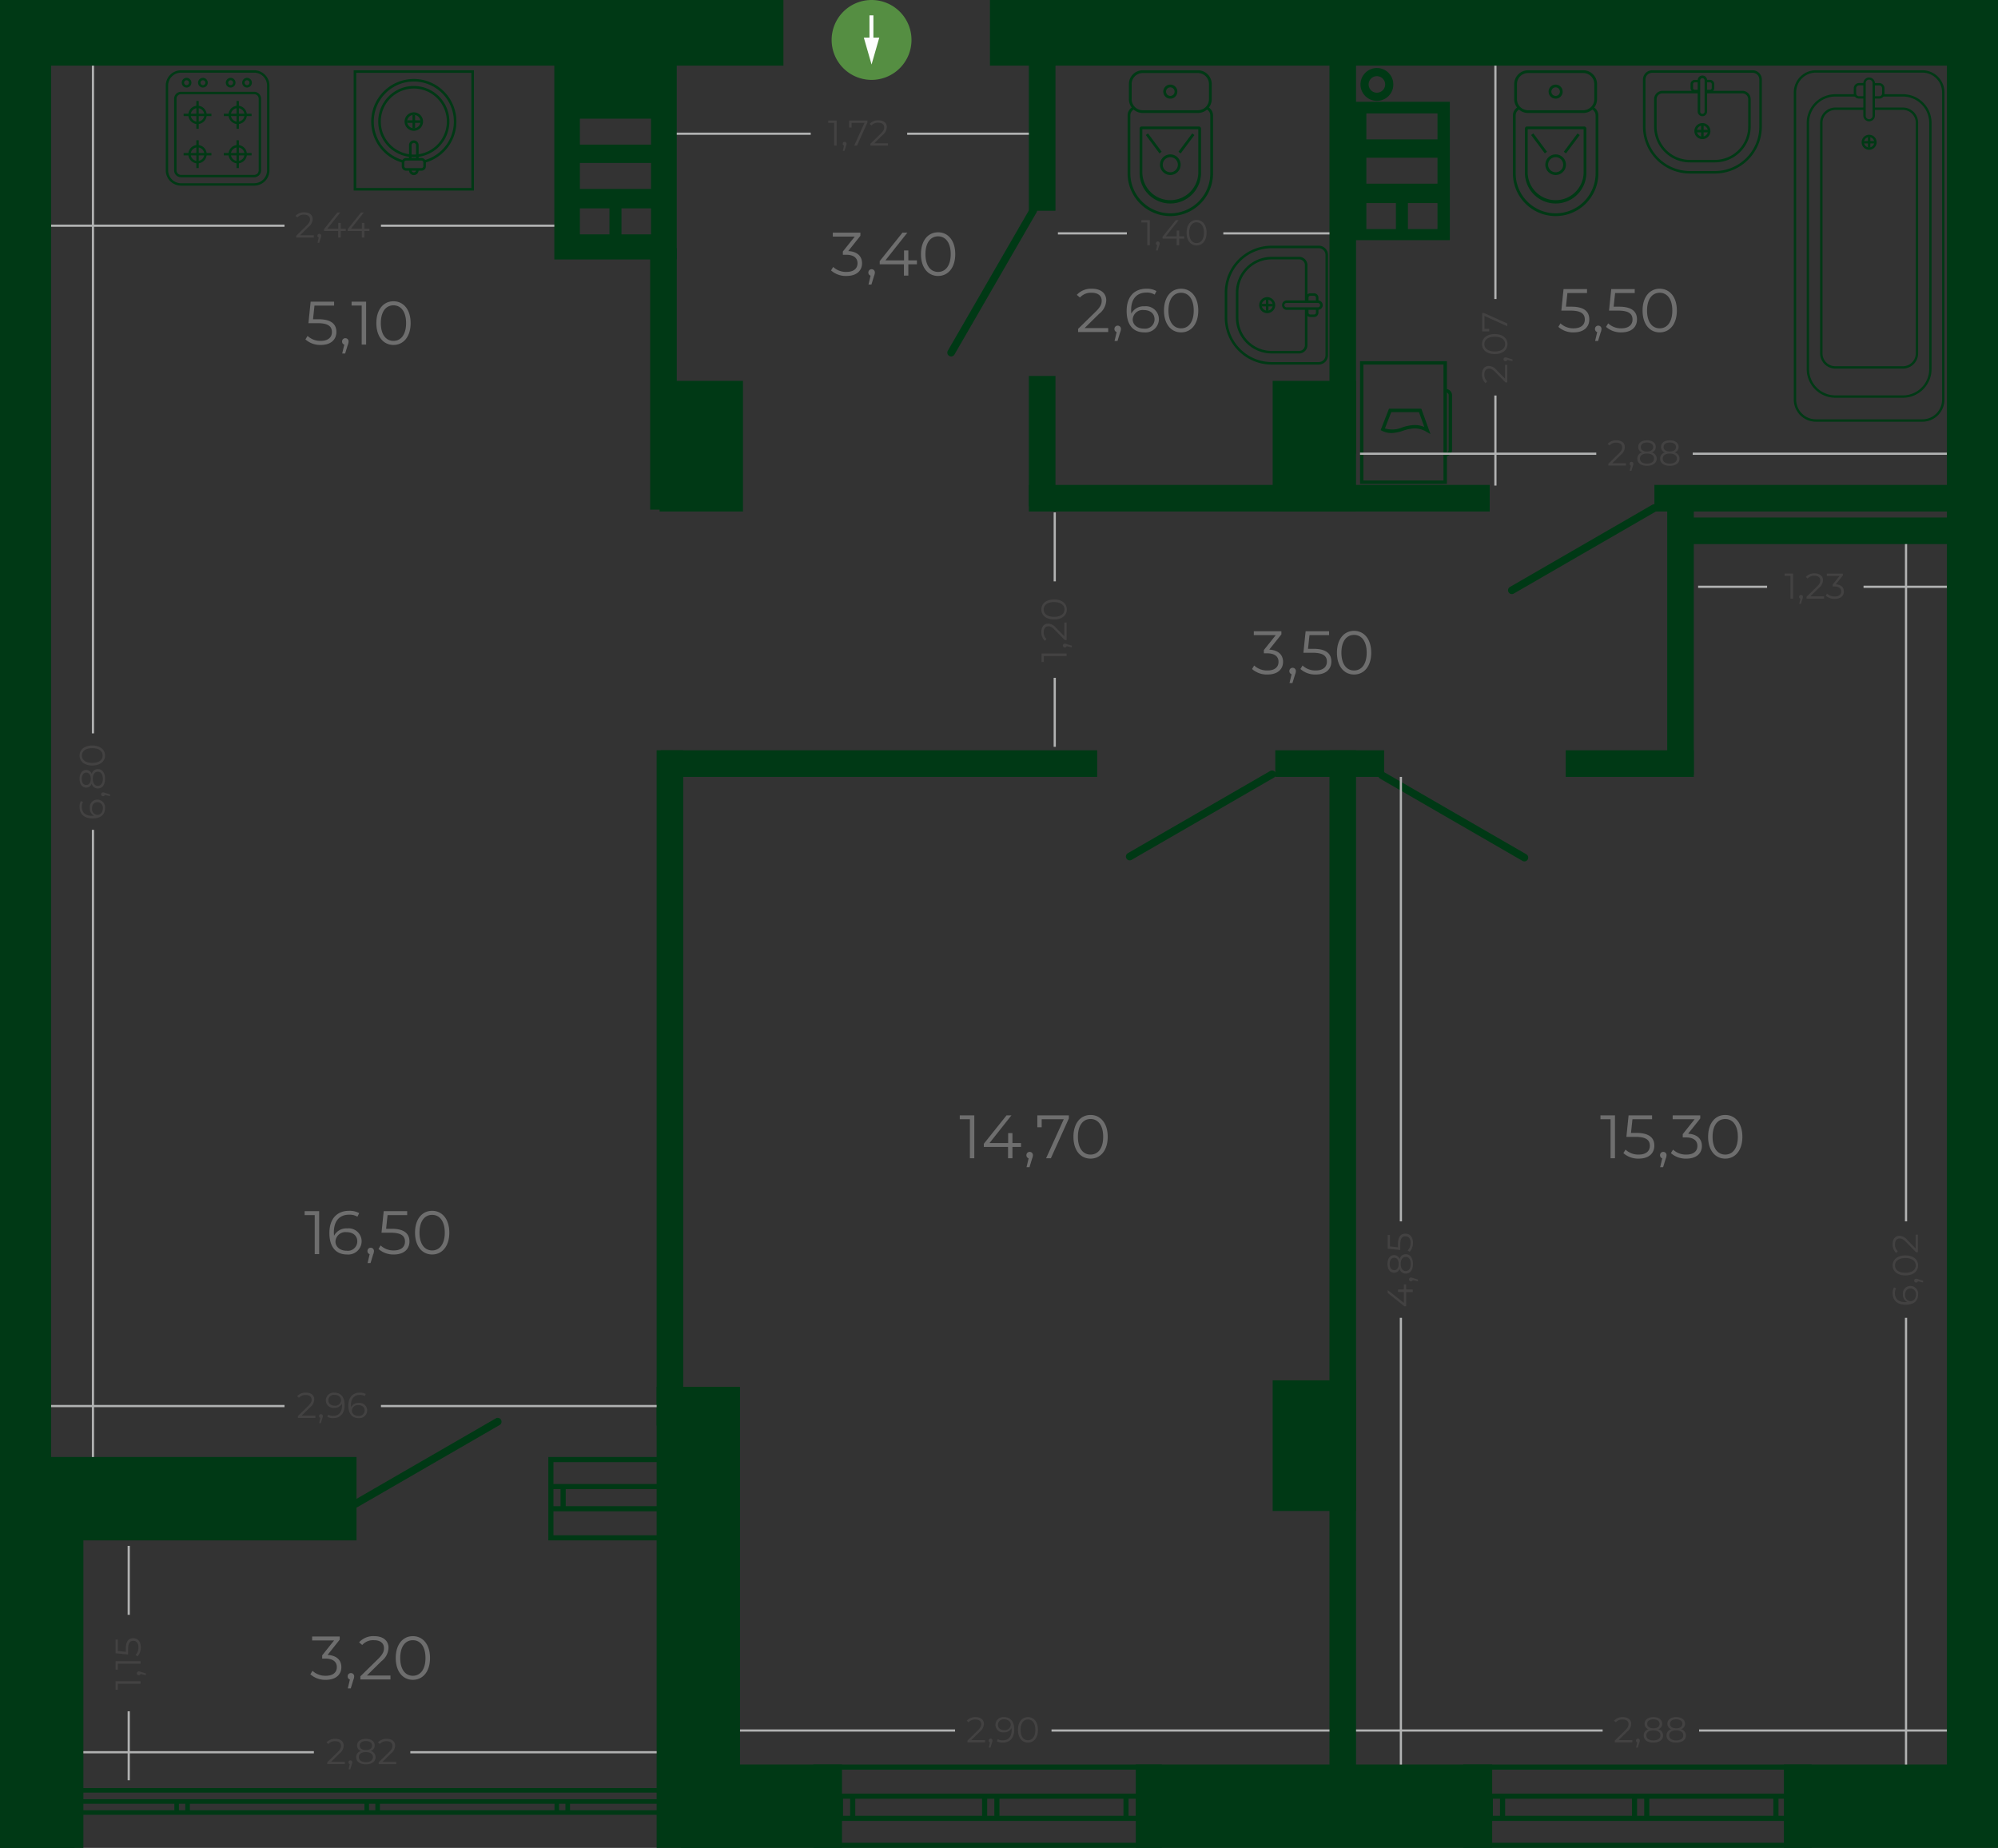 <svg id="Слой_1" data-name="Слой 1" xmlns="http://www.w3.org/2000/svg" viewBox="0 0 195.535 180.822"><rect x="0" y="0" width="195.535" height="180.822" fill="#333333" stroke="none"/><title>1.02.02</title><path d="M178.4,136.343v-2.543h-6.96v2.543Zm0,4.336v-2.543h-6.96v2.543Zm-4.068,4.442v-2.543H171.44v2.543Zm4.068,0v-2.543h-2.892v2.543Zm-9.463-18.524H180.919v20.981H168.936Z" transform="translate(-114.688 -122.189)" style="fill:#003915;fill-rule:evenodd"/><path d="M255.367,135.828V133.285h-6.96v2.543Zm0,4.336v-2.543h-6.96v2.543Zm-4.068,4.442V142.063H248.407v2.543Zm4.068,0V142.063h-2.892v2.543Zm-8.567-12.457H256.576V145.691H246.799Z" transform="translate(-114.688 -122.189)" style="fill:#003915;fill-rule:evenodd"/><path d="M208.092,156.889a.374.374,0,0,1-.647-.375l8.04-13.92a.374.374,0,1,1,.647.375Z" transform="translate(-114.688 -122.189)" style="fill:#003915"/><path d="M149.288,269.022a.374.374,0,0,0,.375.648l13.92-8.04a.374.374,0,0,0-.375-.648Z" transform="translate(-114.688 -122.189)" style="fill:#003915"/><path d="M225.069,205.674a.374.374,0,1,0,.375.647l13.92-8.04a.374.374,0,1,0-.375-.647Z" transform="translate(-114.688 -122.189)" style="fill:#003915"/><path d="M264.055,205.778a.374.374,0,1,1-.375.647L249.76,198.385a.374.374,0,1,1,.375-.647Z" transform="translate(-114.688 -122.189)" style="fill:#003915"/><path d="M276.747,172.235a.374.374,0,1,0-.375-.647l-13.92,8.04a.374.374,0,0,0,.375.647Z" transform="translate(-114.688 -122.189)" style="fill:#003915"/><rect x="100.69" y="2.292" width="2.602" height="18.33" style="fill:#003915"/><rect x="63.629" y="24.276" width="2.602" height="25.591" style="fill:#003915"/><rect x="130.109" y="2.292" width="2.602" height="42.102" style="fill:#003915"/><rect x="163.162" y="48.942" width="2.602" height="26.858" style="fill:#003915"/><rect x="64.262" y="73.419" width="2.602" height="66.076" style="fill:#003915"/><rect x="130.109" y="73.419" width="2.602" height="104.403" style="fill:#003915"/><rect x="100.69" y="36.789" width="2.602" height="12.753" style="fill:#003915"/><rect x="100.69" y="47.45" width="45.101" height="2.602" style="fill:#003915"/><rect x="124.806" y="73.419" width="10.651" height="2.602" style="fill:#003915"/><rect x="64.671" y="73.419" width="42.704" height="2.602" style="fill:#003915"/><rect x="153.231" y="73.419" width="12.534" height="2.602" style="fill:#003915"/><rect x="161.909" y="47.45" width="31.813" height="2.602" style="fill:#003915"/><rect x="164.769" y="50.638" width="28.952" height="2.602" style="fill:#003915"/><rect y="2.982" width="5.002" height="157.721" style="fill:#003915"/><rect x="190.532" y="2.982" width="5.002" height="173.52" style="fill:#003915"/><rect width="76.671" height="6.425" style="fill:#003915"/><rect x="96.879" width="98.656" height="6.425" style="fill:#003915"/><rect y="142.57" width="34.891" height="8.16" style="fill:#003915"/><rect y="172.662" width="7.311" height="8.16" style="fill:#003915"/><rect x="66.645" y="172.662" width="15.756" height="8.16" style="fill:#003915"/><rect x="111.153" y="172.662" width="34.878" height="8.16" style="fill:#003915"/><rect x="174.582" y="172.662" width="20.953" height="8.16" style="fill:#003915"/><rect x="64.551" y="37.268" width="8.16" height="12.784" style="fill:#003915"/><rect x="124.551" y="37.268" width="8.16" height="12.784" style="fill:#003915"/><rect x="124.551" y="135.07" width="8.16" height="12.784" style="fill:#003915"/><rect y="142.902" width="8.16" height="37.92" style="fill:#003915"/><rect x="64.262" y="135.702" width="8.16" height="45.12" style="fill:#003915"/><rect x="96.111" y="175.663" width="0.502" height="2.299" style="fill:#003915"/><rect x="97.31" y="175.663" width="0.501" height="2.299" style="fill:#003915"/><rect x="109.947" y="175.663" width="0.501" height="2.299" style="fill:#003915"/><rect x="111.145" y="175.663" width="0.501" height="2.299" style="fill:#003915"/><rect x="81.999" y="175.663" width="0.502" height="2.299" style="fill:#003915"/><rect x="83.198" y="175.663" width="0.501" height="2.299" style="fill:#003915"/><rect x="79.61" y="172.661" width="34.094" height="0.502" style="fill:#003915"/><rect x="79.61" y="175.508" width="34.094" height="0.501" style="fill:#003915"/><rect x="79.61" y="177.68" width="34.094" height="0.501" style="fill:#003915"/><rect x="79.61" y="180.321" width="34.094" height="0.501" style="fill:#003915"/><rect x="159.712" y="175.663" width="0.502" height="2.299" style="fill:#003915"/><rect x="160.911" y="175.663" width="0.501" height="2.299" style="fill:#003915"/><rect x="173.548" y="175.663" width="0.502" height="2.299" style="fill:#003915"/><rect x="174.747" y="175.663" width="0.501" height="2.299" style="fill:#003915"/><rect x="145.6" y="175.663" width="0.502" height="2.299" style="fill:#003915"/><rect x="146.799" y="175.663" width="0.501" height="2.299" style="fill:#003915"/><rect x="143.211" y="172.661" width="34.094" height="0.502" style="fill:#003915"/><rect x="143.211" y="175.508" width="34.094" height="0.501" style="fill:#003915"/><rect x="143.211" y="177.68" width="34.094" height="0.501" style="fill:#003915"/><rect x="143.211" y="180.321" width="34.094" height="0.501" style="fill:#003915"/><path d="M169.549,269.572v-1.67h-.697v1.67Zm12.99.501H168.852v2.346h13.687v.501h-14.188v-8.161h14.188v.501H168.852v2.14h13.687v.501H170.051v1.67h12.488Z" transform="translate(-114.688 -122.189)" style="fill:#003915;fill-rule:evenodd"/><rect x="17.064" y="176.194" width="0.447" height="1.297" style="fill:#003915"/><rect x="18.132" y="176.194" width="0.447" height="1.297" style="fill:#003915"/><rect x="35.666" y="176.194" width="0.447" height="1.297" style="fill:#003915"/><rect x="36.734" y="176.194" width="0.447" height="1.297" style="fill:#003915"/><rect x="54.268" y="176.194" width="0.447" height="1.297" style="fill:#003915"/><rect x="55.336" y="176.194" width="0.447" height="1.297" style="fill:#003915"/><rect x="72.871" y="176.194" width="0.447" height="1.297" style="fill:#003915"/><rect x="73.939" y="176.194" width="0.447" height="1.297" style="fill:#003915"/><rect y="174.964" width="76.034" height="0.447" style="fill:#003915"/><rect y="176.055" width="76.034" height="0.447" style="fill:#003915"/><rect y="177.136" width="76.034" height="0.447" style="fill:#003915"/><path d="M286.205,129.065h-9.822a.905.905,0,0,0-.905.904v4.61a4.596,4.596,0,0,0,4.59,4.591h2.452a4.596,4.596,0,0,0,4.59-4.591v-4.61a.905.905,0,0,0-.904-.904m-6.138,9.861a4.351,4.351,0,0,1-4.345-4.346v-4.61a.662.662,0,0,1,.661-.66h9.822a.661.661,0,0,1,.66.66v4.61a4.351,4.351,0,0,1-4.346,4.346Z" transform="translate(-114.688 -122.189)" style="fill:#003915"/><path d="M280.067,137.835a3.259,3.259,0,0,1-3.254-3.256V131.891a.568.568,0,0,1,.567-.568h3.575v-.245H277.38a.814.814,0,0,0-.812.813v2.688a3.504,3.504,0,0,0,3.5,3.501h2.452a3.505,3.505,0,0,0,3.501-3.501V131.891a.814.814,0,0,0-.814-.813h-3.575v.245h3.575a.568.568,0,0,1,.568.568v2.688a3.259,3.259,0,0,1-3.256,3.256Z" transform="translate(-114.688 -122.189)" style="fill:#003915"/><path d="M281.294,134.232a.784.784,0,1,0,.784.784.785.785,0,0,0-.784-.784m0,1.322a.539.539,0,1,1,.539-.539A.54.54,0,0,1,281.294,135.554Z" transform="translate(-114.688 -122.189)" style="fill:#003915"/><rect x="166.483" y="12.267" width="0.245" height="1.117" style="fill:#003915"/><rect x="166.047" y="12.703" width="1.116" height="0.246" style="fill:#003915"/><path d="M281.631,130.247h.404a.174.174,0,0,1,.173.174v.379a.174.174,0,0,1-.173.174h-.404v.245h.404a.419.419,0,0,0,.418-.419v-.379a.419.419,0,0,0-.418-.419h-.406l.002.037Zm-1.077.727a.174.174,0,0,1-.174-.174v-.379a.174.174,0,0,1,.174-.174h.401V130.04l.002-.037h-.403a.419.419,0,0,0-.419.419v.379a.419.419,0,0,0,.419.419h.401v-.245Z" transform="translate(-114.688 -122.189)" style="fill:#003915"/><path d="M281.294,129.58a.461.461,0,0,0-.461.46v3.08a.461.461,0,0,0,.921,0V130.04a.461.461,0,0,0-.46-.46m0,3.757a.217.217,0,0,1-.216-.216V130.04a.216.216,0,0,1,.431,0v3.08A.216.216,0,0,1,281.294,133.336Z" transform="translate(-114.688 -122.189)" style="fill:#003915"/><path d="M244.653,156.958V147.136a.905.905,0,0,0-.904-.905H239.139a4.596,4.596,0,0,0-4.591,4.59v2.452a4.596,4.596,0,0,0,4.591,4.59h4.61a.905.905,0,0,0,.904-.905m-9.861-6.138a4.351,4.351,0,0,1,4.346-4.345h4.61a.661.661,0,0,1,.66.661v9.822a.661.661,0,0,1-.66.66H239.139a4.351,4.351,0,0,1-4.346-4.346Z" transform="translate(-114.688 -122.189)" style="fill:#003915"/><path d="M235.883,150.821a3.259,3.259,0,0,1,3.256-3.254h2.688a.568.568,0,0,1,.568.567v3.575h.245v-3.575a.814.814,0,0,0-.813-.812h-2.688a3.504,3.504,0,0,0-3.501,3.5v2.452a3.505,3.505,0,0,0,3.501,3.501h2.688a.814.814,0,0,0,.813-.814v-3.575h-.245V155.96a.568.568,0,0,1-.568.568h-2.688a3.259,3.259,0,0,1-3.256-3.256Z" transform="translate(-114.688 -122.189)" style="fill:#003915"/><path d="M239.487,152.047a.783.783,0,1,0-.783.784.785.785,0,0,0,.783-.784m-1.322,0a.539.539,0,1,1,.539.539A.54.54,0,0,1,238.164,152.047Z" transform="translate(-114.688 -122.189)" style="fill:#003915"/><rect x="123.457" y="29.736" width="1.117" height="0.245" style="fill:#003915"/><rect x="123.892" y="29.3" width="0.245" height="1.116" style="fill:#003915"/><path d="M243.471,152.385v.404a.174.174,0,0,1-.174.173h-.379a.174.174,0,0,1-.174-.173v-.404h-.245v.404a.419.419,0,0,0,.419.418h.379a.419.419,0,0,0,.419-.418v-.406l-.038.002Zm-.727-1.077a.174.174,0,0,1,.174-.174h.379a.174.174,0,0,1,.174.174v.401h.207l.038.002v-.403a.419.419,0,0,0-.419-.419h-.379a.419.419,0,0,0-.419.419v.401h.245Z" transform="translate(-114.688 -122.189)" style="fill:#003915"/><path d="M244.138,152.047a.461.461,0,0,0-.46-.461h-3.08a.461.461,0,0,0,0,.921h3.08a.461.461,0,0,0,.46-.46m-3.757,0a.217.217,0,0,1,.216-.216h3.08a.216.216,0,0,1,0,.431h-3.08A.216.216,0,0,1,240.382,152.047Z" transform="translate(-114.688 -122.189)" style="fill:#003915"/><path d="M229.221,143.064a3.917,3.917,0,0,1-3.912-3.913v-5.665a.677.677,0,0,1,.456-.639,1.241,1.241,0,0,1-.203-.205.946.946,0,0,0-.522.844v5.665a4.181,4.181,0,1,0,8.362,0v-5.665a.945.945,0,0,0-.521-.844,1.247,1.247,0,0,1-.203.205.676.676,0,0,1,.456.639v5.665a3.917,3.917,0,0,1-3.912,3.913" transform="translate(-114.688 -122.189)" style="fill:#003915"/><path d="M232.025,134.567h-5.609a.204.204,0,0,0-.201.202v4.271a3.007,3.007,0,1,0,6.013,0v-4.271a.205.205,0,0,0-.203-.202m-5.541.268h5.476v4.204a2.738,2.738,0,0,1-5.476,0Z" transform="translate(-114.688 -122.189)" style="fill:#003915"/><path d="M229.221,137.297a1.008,1.008,0,1,0,1.009,1.008,1.01,1.01,0,0,0-1.009-1.008m0,1.748a.739.739,0,1,1,.74-.74A.74.74,0,0,1,229.221,139.045Z" transform="translate(-114.688 -122.189)" style="fill:#003915"/><rect x="227.465" y="135.1" width="0.269" height="2.242" transform="translate(-150.976 40.893) rotate(-36.713)" style="fill:#003915"/><rect x="229.677" y="136.087" width="2.243" height="0.269" transform="translate(-131.238 117.198) rotate(-53.19)" style="fill:#003915"/><path d="M231.922,129.065h-5.401a1.355,1.355,0,0,0-1.352,1.354v1.474a1.353,1.353,0,0,0,1.352,1.352h5.401a1.353,1.353,0,0,0,1.352-1.352v-1.474a1.355,1.355,0,0,0-1.352-1.354m-5.401,3.912a1.085,1.085,0,0,1-1.084-1.084v-1.474a1.086,1.086,0,0,1,1.084-1.085h5.401a1.086,1.086,0,0,1,1.084,1.085v1.474a1.086,1.086,0,0,1-1.084,1.084Z" transform="translate(-114.688 -122.189)" style="fill:#003915"/><path d="M229.221,130.467a.688.688,0,1,0,.688.687.688.688,0,0,0-.688-.687m0,1.107a.419.419,0,1,1,.42-.42A.42.42,0,0,1,229.221,131.574Z" transform="translate(-114.688 -122.189)" style="fill:#003915"/><path d="M266.931,143.064a3.917,3.917,0,0,1-3.912-3.913v-5.665a.677.677,0,0,1,.456-.639,1.245,1.245,0,0,1-.204-.205.946.946,0,0,0-.521.844v5.665a4.181,4.181,0,1,0,8.362,0v-5.665a.945.945,0,0,0-.521-.844,1.243,1.243,0,0,1-.203.205.676.676,0,0,1,.456.639v5.665a3.917,3.917,0,0,1-3.912,3.913" transform="translate(-114.688 -122.189)" style="fill:#003915"/><path d="M269.735,134.567h-5.609a.204.204,0,0,0-.201.202v4.271a3.007,3.007,0,1,0,6.013,0v-4.271a.205.205,0,0,0-.203-.202m-5.541.268h5.476v4.204a2.738,2.738,0,0,1-5.476,0Z" transform="translate(-114.688 -122.189)" style="fill:#003915"/><path d="M266.931,137.297a1.008,1.008,0,1,0,1.009,1.008,1.01,1.01,0,0,0-1.009-1.008m0,1.748a.739.739,0,1,1,.74-.74A.74.74,0,0,1,266.931,139.045Z" transform="translate(-114.688 -122.189)" style="fill:#003915"/><rect x="265.176" y="135.1" width="0.269" height="2.242" transform="translate(-143.484 63.506) rotate(-36.727)" style="fill:#003915"/><rect x="267.388" y="136.087" width="2.243" height="0.269" transform="translate(-116.127 147.381) rotate(-53.188)" style="fill:#003915"/><path d="M269.632,129.065h-5.401a1.355,1.355,0,0,0-1.352,1.354v1.474a1.353,1.353,0,0,0,1.352,1.352h5.401a1.353,1.353,0,0,0,1.352-1.352v-1.474a1.355,1.355,0,0,0-1.352-1.354m-5.401,3.912a1.086,1.086,0,0,1-1.084-1.084v-1.474a1.086,1.086,0,0,1,1.084-1.085h5.401a1.086,1.086,0,0,1,1.084,1.085v1.474a1.086,1.086,0,0,1-1.084,1.084Z" transform="translate(-114.688 -122.189)" style="fill:#003915"/><path d="M266.931,130.467a.688.688,0,1,0,.688.687.688.688,0,0,0-.688-.687m0,1.107a.419.419,0,1,1,.419-.42A.419.419,0,0,1,266.931,131.574Z" transform="translate(-114.688 -122.189)" style="fill:#003915"/><path d="M255.957,157.862H248.118V169.209h7.839Zm-8.171-.331h8.502v12.01h-8.502Z" transform="translate(-114.688 -122.189)" style="fill:#003915"/><path d="M256.182,160.256a.604.604,0,0,1,.612.594v5.372a.604.604,0,0,1-.612.594v-.331a.27.27,0,0,0,.281-.263v-5.372a.269.269,0,0,0-.281-.263Z" transform="translate(-114.688 -122.189)" style="fill:#003915"/><path d="M253.555,162.514h-2.708l-.622,1.597a2.474,2.474,0,0,0,1.675-.092,4.151,4.151,0,0,1,1.241-.241,2.448,2.448,0,0,1,.937.188Zm-2.934-.331h3.167l.892,2.48-.391-.225a2.266,2.266,0,0,0-1.148-.329,3.892,3.892,0,0,0-1.144.227,3.898,3.898,0,0,1-1.144.228,2.017,2.017,0,0,1-.913-.218l-.136-.067Z" transform="translate(-114.688 -122.189)" style="fill:#003915"/><path d="M290.239,131.216V161.301a2.161,2.161,0,0,0,2.166,2.152h10.411a2.161,2.161,0,0,0,2.166-2.152V131.216a2.161,2.161,0,0,0-2.166-2.151H292.405a2.161,2.161,0,0,0-2.166,2.151M304.752,161.301a1.931,1.931,0,0,1-1.936,1.922H292.405a1.931,1.931,0,0,1-1.935-1.922V131.216a1.931,1.931,0,0,1,1.935-1.922h10.411a1.932,1.932,0,0,1,1.936,1.922Z" transform="translate(-114.688 -122.189)" style="fill:#003915"/><path d="M303.491,158.315a2.577,2.577,0,0,1-2.582,2.565H294.314a2.577,2.577,0,0,1-2.582-2.565V134.202a2.577,2.577,0,0,1,2.582-2.566h2.062a.397.397,0,0,1-.142-.228H294.314a2.806,2.806,0,0,0-2.812,2.794v24.113a2.807,2.807,0,0,0,2.812,2.794h6.595a2.807,2.807,0,0,0,2.812-2.794V134.202a2.806,2.806,0,0,0-2.812-2.794h-1.92a.396.396,0,0,1-.141.228h2.062a2.577,2.577,0,0,1,2.582,2.566Z" transform="translate(-114.688 -122.189)" style="fill:#003915"/><path d="M302.177,156.768a1.267,1.267,0,0,1-1.269,1.261H294.314a1.266,1.266,0,0,1-1.268-1.261V134.202a1.266,1.266,0,0,1,1.268-1.261h2.845v-.229H294.314a1.496,1.496,0,0,0-1.499,1.49v22.566a1.496,1.496,0,0,0,1.499,1.489h6.595a1.495,1.495,0,0,0,1.499-1.489V134.202a1.496,1.496,0,0,0-1.499-1.49h-2.845v.229h2.845a1.266,1.266,0,0,1,1.269,1.261Z" transform="translate(-114.688 -122.189)" style="fill:#003915"/><path d="M296.878,136.107a.733.733,0,1,0,.734-.73.732.732,0,0,0-.734.73m1.236,0a.503.503,0,1,1-.503-.5A.502.502,0,0,1,298.115,136.107Z" transform="translate(-114.688 -122.189)" style="fill:#003915"/><rect x="182.4" y="13.803" width="1.046" height="0.229" style="fill:#003915"/><rect x="182.808" y="13.399" width="0.231" height="1.038" style="fill:#003915"/><path d="M297.159,131.607H296.621a.28.28,0,0,1-.28-.279v-.505a.28.28,0,0,1,.28-.279h.538v-.229H296.621a.51.51,0,0,0-.511.508v.505a.51.51,0,0,0,.511.507h.538Zm1.722-.279a.28.28,0,0,1-.28.279h-.537v.229h.537a.509.509,0,0,0,.511-.507v-.505a.51.51,0,0,0-.511-.508h-.537v.229h.537a.28.28,0,0,1,.28.279Z" transform="translate(-114.688 -122.189)" style="fill:#003915"/><path d="M297.043,130.317v3.201a.568.568,0,0,0,1.135,0v-3.201a.568.568,0,0,0-1.135,0m.905,3.201a.337.337,0,0,1-.674,0v-3.201a.337.337,0,0,1,.674,0Z" transform="translate(-114.688 -122.189)" style="fill:#003915"/><path d="M161.071,140.835h-11.769V129.066h11.769Zm-11.52-.25h11.27V129.315H149.551Z" transform="translate(-114.688 -122.189)" style="fill:#003915"/><path d="M155.186,130.164a3.92,3.92,0,0,0-.982,7.714.3.3,0,0,0-.074.198v.041a4.168,4.168,0,1,1,2.112 0v-.041a.298.298,0,0,0-.074-.197,3.92,3.92,0,0,0-.982-7.715" transform="translate(-114.688 -122.189)" style="fill:#003915"/><path d="M155.186,137.565a3.481,3.481,0,1,1,3.481-3.482,3.486,3.486,0,0,1-3.481,3.482m0-6.714a3.232,3.232,0,1,0,3.232,3.232A3.235,3.235,0,0,0,155.186,130.851Z" transform="translate(-114.688 -122.189)" style="fill:#003915"/><path d="M155.186,134.986a.902.902,0,1,1,.902-.903.903.903,0,0,1-.902.903m0-1.556a.653.653,0,1,0,.653.653A.654.654,0,0,0,155.186,133.43Z" transform="translate(-114.688 -122.189)" style="fill:#003915"/><rect x="40.373" y="11.238" width="0.249" height="1.314" style="fill:#003915"/><rect x="39.841" y="11.77" width="1.313" height="0.25" style="fill:#003915"/><path d="M155.94,138.89H154.433a.427.427,0,0,1-.427-.427v-.387a.427.427,0,0,1,.427-.427h1.507a.427.427,0,0,1,.427.427v.387a.427.427,0,0,1-.427.427m-1.507-.991a.178.178,0,0,0-.177.177v.387a.177.177,0,0,0,.177.177h1.507a.177.177,0,0,0,.177-.177v-.387a.177.177,0,0,0-.177-.177Z" transform="translate(-114.688 -122.189)" style="fill:#003915"/><path d="M154.966,138.765v.087a.22.22,0,0,0,.439,0v-.087h.25v.087a.469.469,0,0,1-.939,0v-.087Zm.22-2.59a.22.22,0,0,0-.22.221v1.378h-.25v-1.378a.469.469,0,1,1,.939,0v1.378h-.25v-1.378A.22.22,0,0,0,155.186,136.175Z" transform="translate(-114.688 -122.189)" style="fill:#003915"/><path d="M132.406,140.354h7.157a1.496,1.496,0,0,0,1.494-1.495v-8.299a1.496,1.496,0,0,0-1.494-1.494H132.406a1.496,1.496,0,0,0-1.494,1.494v8.299a1.496,1.496,0,0,0,1.494,1.495m7.157-11.055a1.263,1.263,0,0,1,1.261,1.261v8.299a1.263,1.263,0,0,1-1.261,1.262H132.406a1.263,1.263,0,0,1-1.262-1.262v-8.299a1.263,1.263,0,0,1,1.262-1.261Z" transform="translate(-114.688 -122.189)" style="fill:#003915"/><path d="M132.406,139.535h7.157a.676.676,0,0,0,.676-.676v-7.011a.676.676,0,0,0-.676-.676H132.406a.676.676,0,0,0-.676.676v7.011a.676.676,0,0,0,.676.676m7.157-8.129a.443.443,0,0,1,.443.443v7.011a.444.444,0,0,1-.443.443H132.406a.444.444,0,0,1-.444-.443v-7.011a.444.444,0,0,1,.444-.443Z" transform="translate(-114.688 -122.189)" style="fill:#003915"/><path d="M138.863,130.754a.474.474,0,1,0-.474-.474.475.475,0,0,0,.474.474m0-.715a.241.241,0,1,1-.241.241A.242.242,0,0,1,138.863,130.039Z" transform="translate(-114.688 -122.189)" style="fill:#003915"/><path d="M137.262,130.754a.474.474,0,1,0-.475-.474.475.475,0,0,0,.475.474m0-.715a.241.241,0,1,1-.242.241A.242.242,0,0,1,137.262,130.039Z" transform="translate(-114.688 -122.189)" style="fill:#003915"/><rect x="21.901" y="14.971" width="2.72" height="0.233" style="fill:#003915"/><rect x="23.145" y="13.728" width="0.233" height="2.719" style="fill:#003915"/><path d="M137.949,138.173a.897.897,0,1,0-.896-.897.898.898,0,0,0,.896.897m0-1.561a.664.664,0,1,1-.664.664A.666.666,0,0,1,137.949,136.612Z" transform="translate(-114.688 -122.189)" style="fill:#003915"/><rect x="21.901" y="11.126" width="2.72" height="0.232" style="fill:#003915"/><rect x="23.145" y="9.882" width="0.233" height="2.72" style="fill:#003915"/><path d="M137.949,134.329a.897.897,0,1,0-.896-.897.899.899,0,0,0,.896.897m0-1.562a.665.665,0,1,1-.664.664A.665.665,0,0,1,137.949,132.767Z" transform="translate(-114.688 -122.189)" style="fill:#003915"/><rect x="17.971" y="14.971" width="2.719" height="0.233" style="fill:#003915"/><rect x="19.214" y="13.728" width="0.233" height="2.719" style="fill:#003915"/><path d="M134.018,138.173a.897.897,0,1,0-.897-.897.898.898,0,0,0,.897.897m0-1.561a.664.664,0,1,1-.664.664A.666.666,0,0,1,134.018,136.612Z" transform="translate(-114.688 -122.189)" style="fill:#003915"/><rect x="17.971" y="11.126" width="2.719" height="0.232" style="fill:#003915"/><rect x="19.214" y="9.882" width="0.233" height="2.72" style="fill:#003915"/><path d="M134.018,134.329a.897.897,0,1,0-.897-.897.898.898,0,0,0,.897.897m0-1.562a.665.665,0,1,1-.664.664A.666.666,0,0,1,134.018,132.767Z" transform="translate(-114.688 -122.189)" style="fill:#003915"/><path d="M134.548,130.754a.474.474,0,1,0-.475-.474.475.475,0,0,0,.475.474m0-.715a.241.241,0,1,1-.242.241A.242.242,0,0,1,134.548,130.039Z" transform="translate(-114.688 -122.189)" style="fill:#003915"/><path d="M132.947,130.754a.474.474,0,1,0-.474-.474.475.475,0,0,0,.474.474m0-.715a.241.241,0,1,1-.241.241A.242.242,0,0,1,132.947,130.039Z" transform="translate(-114.688 -122.189)" style="fill:#003915"/><path d="M250.012,129.881a.809.809,0,1,0,.235.571.81.81,0,0,0-.235-.571m-.573-1.036a1.607,1.607,0,1,1-1.136.471A1.603,1.603,0,0,1,249.439,128.844Z" transform="translate(-114.688 -122.189)" style="fill:#003915"/><path d="M203.892,126.097a3.908,3.908,0,1,1-3.908-3.908,3.908,3.908,0,0,1,3.908,3.908" transform="translate(-114.688 -122.189)" style="fill:#558e42;fill-rule:evenodd"/><polygon points="85.296 6.312 85.674 4.997 86.052 3.682 85.296 3.682 84.539 3.682 84.917 4.997 85.296 6.312" style="fill:#fdfdfd;fill-rule:evenodd"/><rect x="85.091" y="1.504" width="0.384" height="2.281" style="fill:#fdfdfd"/><path d="M221.415,235.167c-.732,0-1.236-.618-1.236-1.74s.504-1.74,1.236-1.74,1.236.618,1.236,1.74-.504,1.74-1.236,1.74m0,.396c.972,0,1.68-.798,1.68-2.136s-.708-2.136-1.68-2.136-1.674.798-1.674,2.136S220.442,235.563,221.415,235.563Zm-5.208-4.236v1.17h.426v-.786h2.16l-1.728,3.816h.468l1.758-3.894v-.306Zm-.75,3.576a.314.314,0,0,0-.318.324.303.303,0,0,0,.216.306l-.204.87h.288l.252-.828a.976.976,0,0,0,.084-.348A.314.314,0,0,0,215.457,234.903Zm-.846-.864h-.84v-.972h-.42v.972h-1.824l2.148-2.712h-.48l-2.226,2.784v.312h2.37v1.104h.432V234.423h.84Zm-5.994-2.712v.384h.99v3.816h.432v-4.2Z" transform="translate(-114.688 -122.189)" style="fill:#6e6e6e;fill-rule:evenodd"/><path d="M283.527,235.167c-.732,0-1.236-.618-1.236-1.74s.504-1.74,1.236-1.74,1.236.618,1.236,1.74-.504,1.74-1.236,1.74m0,.396c.972,0,1.68-.798,1.68-2.136s-.708-2.136-1.68-2.136-1.674.798-1.674,2.136S282.555,235.563,283.527,235.563Zm-3.63-2.436,1.188-1.494v-.306h-2.7v.384h2.148l-1.164,1.458v.318h.3c.78,0,1.134.33,1.134.834,0,.522-.384.846-1.08.846a1.841,1.841,0,0,1-1.302-.486l-.21.342a2.185,2.185,0,0,0,1.512.54c1.014,0,1.524-.54,1.524-1.242C281.247,233.649,280.797,233.175,279.897,233.127Zm-2.43,1.776a.314.314,0,0,0-.318.324.303.303,0,0,0,.216.306l-.204.87h.288l.252-.828a.976.976,0,0,0,.084-.348A.314.314,0,0,0,277.467,234.903Zm-2.622-1.854h-.54l.144-1.338h1.92v-.384h-2.298l-.216,2.106h.894c1.068,0,1.404.336,1.404.876,0,.51-.378.858-1.092.858a1.821,1.821,0,0,1-1.29-.486l-.21.342a2.169,2.169,0,0,0,1.506.54c1.026,0,1.524-.558,1.524-1.272C276.591,233.547,276.111,233.049,274.845,233.049Zm-3.528-1.722v.384h.99v3.816h.432v-4.2Z" transform="translate(-114.688 -122.189)" style="fill:#6e6e6e;fill-rule:evenodd"/><path d="M153.194,155.546c-.732,0-1.236-.618-1.236-1.74s.504-1.74,1.236-1.74,1.236.618,1.236,1.74-.504,1.74-1.236,1.74m0,.396c.972,0,1.68-.798,1.68-2.136S154.166,151.67,153.194,151.67s-1.674.798-1.674,2.136S152.222,155.942,153.194,155.942Zm-4.098-4.236v.384h.99v3.816h.432V151.706Zm-.612,3.576a.314.314,0,0,0-.318.324.303.303,0,0,0,.216.306l-.204.87h.288l.252-.828a.977.977,0,0,0,.084-.348A.314.314,0,0,0,148.484,155.282Zm-2.622-1.854h-.54l.144-1.338h1.92V151.706H145.089l-.216,2.106h.894c1.068,0,1.404.336,1.404.876,0,.51-.378.858-1.092.858a1.821,1.821,0,0,1-1.29-.486l-.21.342a2.168,2.168,0,0,0,1.506.54c1.026,0,1.524-.558,1.524-1.272C147.608,153.926,147.128,153.428,145.862,153.428Z" transform="translate(-114.688 -122.189)" style="fill:#6e6e6e;fill-rule:evenodd"/><path d="M156.98,244.546c-.732,0-1.236-.618-1.236-1.74s.504-1.74,1.236-1.74,1.236.618,1.236,1.74-.504,1.74-1.236,1.74m0,.396c.972,0,1.68-.798,1.68-2.136s-.708-2.136-1.68-2.136-1.674.798-1.674,2.136S156.008,244.942,156.98,244.942Zm-3.966-2.514h-.54l.144-1.338h1.92v-.384H152.24l-.216,2.106h.894c1.068,0,1.404.336,1.404.876,0,.51-.378.858-1.092.858a1.821,1.821,0,0,1-1.29-.486l-.21.342a2.169,2.169,0,0,0,1.506.54c1.026,0,1.524-.558,1.524-1.272C154.76,242.926,154.28,242.428,153.014,242.428Zm-2.046,1.854a.314.314,0,0,0-.318.324.303.303,0,0,0,.216.306l-.204.87h.288l.252-.828a.976.976,0,0,0,.084-.348A.314.314,0,0,0,150.968,244.282Zm-2.34.294c-.726,0-1.11-.438-1.11-.9a.972.972,0,0,1,1.08-.918c.648,0,1.056.354,1.056.906A.919.919,0,0,1,148.628,244.576Zm.036-2.184a1.343,1.343,0,0,0-1.284.72c-.012-.126-.018-.246-.018-.342,0-1.14.582-1.722,1.488-1.722a1.471,1.471,0,0,1,.816.198l.174-.348a1.927,1.927,0,0,0-.996-.228c-1.14,0-1.92.744-1.92,2.172,0,1.326.606,2.1,1.722,2.1a1.309,1.309,0,0,0,1.434-1.29A1.272,1.272,0,0,0,148.664,242.392Zm-4.164-1.686v.384h.99v3.816h.432v-4.2Z" transform="translate(-114.688 -122.189)" style="fill:#6e6e6e;fill-rule:evenodd"/><path d="M206.493,148.796c-.732,0-1.236-.618-1.236-1.74s.504-1.74,1.236-1.74,1.236.618,1.236,1.74-.504,1.74-1.236,1.74m0,.396c.972,0,1.68-.798,1.68-2.136s-.708-2.136-1.68-2.136-1.674.798-1.674,2.136S205.521,149.192,206.493,149.192Zm-2.07-1.524h-.84v-.972h-.42v.972h-1.824l2.148-2.712h-.48l-2.226,2.784v.312h2.37v1.104h.432v-1.104h.84Zm-4.434.864a.314.314,0,0,0-.318.324.303.303,0,0,0,.216.306l-.204.87h.288l.252-.828a.976.976,0,0,0,.084-.348A.314.314,0,0,0,199.989,148.532Zm-2.286-1.776,1.188-1.494v-.306h-2.7v.384h2.148l-1.164,1.458v.318h.3c.78,0,1.134.33,1.134.834,0,.522-.384.846-1.08.846a1.841,1.841,0,0,1-1.302-.486l-.21.342a2.185,2.185,0,0,0,1.512.54c1.014,0,1.524-.54,1.524-1.242C199.053,147.278,198.603,146.804,197.703,146.756Z" transform="translate(-114.688 -122.189)" style="fill:#6e6e6e;fill-rule:evenodd"/><path d="M247.203,187.796c-.732,0-1.236-.618-1.236-1.74s.504-1.74,1.236-1.74,1.236.618,1.236,1.74-.504,1.74-1.236,1.74m0,.396c.972,0,1.68-.798,1.68-2.136s-.708-2.136-1.68-2.136-1.674.798-1.674,2.136S246.231,188.192,247.203,188.192Zm-3.966-2.514h-.54l.144-1.338h1.92v-.384H242.463l-.216,2.106h.894c1.068,0,1.404.336,1.404.876,0,.51-.378.858-1.092.858a1.821,1.821,0,0,1-1.29-.486l-.21.342a2.169,2.169,0,0,0,1.506.54c1.026,0,1.524-.558,1.524-1.272C244.983,186.176,244.503,185.678,243.237,185.678Zm-2.046,1.854a.314.314,0,0,0-.318.324.303.303,0,0,0,.216.306l-.204.87h.288l.252-.828a.976.976,0,0,0,.084-.348A.314.314,0,0,0,241.191,187.532Zm-2.286-1.776,1.188-1.494v-.306h-2.7v.384h2.148L238.377,185.798v.318h.3c.78,0,1.134.33,1.134.834,0,.522-.384.846-1.08.846a1.841,1.841,0,0,1-1.302-.486l-.21.342a2.185,2.185,0,0,0,1.512.54c1.014,0,1.524-.54,1.524-1.242C240.255,186.278,239.805,185.804,238.905,185.756Z" transform="translate(-114.688 -122.189)" style="fill:#6e6e6e;fill-rule:evenodd"/><path d="M230.276,154.317c-.732,0-1.236-.618-1.236-1.74s.504-1.74,1.236-1.74,1.236.618,1.236,1.74-.504,1.74-1.236,1.74m0,.396c.972,0,1.68-.798,1.68-2.136s-.708-2.136-1.68-2.136-1.674.798-1.674,2.136S229.304,154.713,230.276,154.713Zm-3.624-.366c-.726,0-1.11-.438-1.11-.9a.972.972,0,0,1,1.08-.918c.648,0,1.056.354,1.056.906A.919.919,0,0,1,226.653,154.347Zm.036-2.184a1.343,1.343,0,0,0-1.284.72c-.012-.126-.018-.246-.018-.342,0-1.14.582-1.722,1.488-1.722a1.471,1.471,0,0,1,.816.198l.174-.348a1.927,1.927,0,0,0-.996-.228c-1.14,0-1.92.744-1.92,2.172,0,1.326.606,2.1,1.722,2.1a1.308,1.308,0,0,0,1.434-1.29A1.272,1.272,0,0,0,226.689,152.163Zm-2.616,1.89a.314.314,0,0,0-.318.324.303.303,0,0,0,.216.306l-.204.87h.288l.252-.828a.976.976,0,0,0,.084-.348A.314.314,0,0,0,224.073,154.053Zm-3.24.24,1.428-1.404a1.729,1.729,0,0,0,.69-1.314c0-.702-.54-1.134-1.392-1.134a1.887,1.887,0,0,0-1.488.6l.306.264a1.426,1.426,0,0,1,1.146-.468c.642,0,.984.3.984.786,0,.288-.09.57-.564,1.038l-1.746,1.71v.306h2.946v-.384Z" transform="translate(-114.688 -122.189)" style="fill:#6e6e6e;fill-rule:evenodd"/><path d="M277.113,154.317c-.732,0-1.236-.618-1.236-1.74s.504-1.74,1.236-1.74,1.236.618,1.236,1.74-.504,1.74-1.236,1.74m0,.396c.972,0,1.68-.798,1.68-2.136s-.708-2.136-1.68-2.136-1.674.798-1.674,2.136S276.141,154.713,277.113,154.713Zm-3.966-2.514h-.54l.144-1.338h1.92v-.384h-2.298l-.216,2.106h.894c1.068,0,1.404.336,1.404.876,0,.51-.378.858-1.092.858a1.822,1.822,0,0,1-1.29-.486l-.21.342a2.168,2.168,0,0,0,1.506.54c1.026,0,1.524-.558,1.524-1.272C274.893,152.697,274.413,152.199,273.147,152.199Zm-2.046,1.854a.314.314,0,0,0-.318.324.303.303,0,0,0,.216.306l-.204.87h.288l.252-.828a.976.976,0,0,0,.084-.348A.314.314,0,0,0,271.101,154.053Zm-2.622-1.854h-.54l.144-1.338h1.92v-.384h-2.298l-.216,2.106h.894c1.068,0,1.404.336,1.404.876,0,.51-.378.858-1.092.858a1.821,1.821,0,0,1-1.29-.486l-.21.342a2.168,2.168,0,0,0,1.506.54c1.026,0,1.524-.558,1.524-1.272C270.225,152.697,269.745,152.199,268.479,152.199Z" transform="translate(-114.688 -122.189)" style="fill:#6e6e6e;fill-rule:evenodd"/><path d="M155.092,286.167c-.732,0-1.236-.618-1.236-1.74s.504-1.74,1.236-1.74,1.236.618,1.236,1.74-.504,1.74-1.236,1.74m0,.396c.972,0,1.68-.798,1.68-2.136s-.708-2.136-1.68-2.136-1.674.798-1.674,2.136S154.12,286.563,155.092,286.563Zm-4.5-.42,1.428-1.404a1.729,1.729,0,0,0,.69-1.314c0-.702-.54-1.134-1.392-1.134a1.887,1.887,0,0,0-1.488.6l.306.264a1.426,1.426,0,0,1,1.146-.468c.642,0,.984.3.984.786,0,.288-.09.57-.564,1.038l-1.746,1.71v.306h2.946v-.384Zm-1.56-.24a.314.314,0,0,0-.318.324.303.303,0,0,0,.216.306l-.204.87h.288l.252-.828a.976.976,0,0,0,.084-.348A.314.314,0,0,0,149.032,285.903Zm-2.286-1.776,1.188-1.494v-.306h-2.7v.384h2.148l-1.164,1.458v.318h.3c.78,0,1.134.33,1.134.834,0,.522-.384.846-1.08.846a1.841,1.841,0,0,1-1.302-.486l-.21.342a2.185,2.185,0,0,0,1.512.54c1.014,0,1.524-.54,1.524-1.242C148.096,284.649,147.646,284.175,146.746,284.127Z" transform="translate(-114.688 -122.189)" style="fill:#6e6e6e;fill-rule:evenodd"/><path d="M278.729,292.492c-.434,0-.689-.189-.689-.493,0-.301.255-.49.689-.49s.693.189.693.49c0,.304-.259.493-.693.493m-.606-1.624c0-.273.235-.441.606-.441.368,0,.609.168.609.444,0,.266-.228.438-.609.438C278.348,291.309,278.123,291.138,278.123,290.868Zm1.078.532a.555.555,0,0,0,.392-.539c0-.399-.346-.648-.865-.648-.518,0-.858.249-.858.648a.553.553,0,0,0,.385.539.611.611,0,0,0-.473.602c0,.434.357.704.945.704.585,0,.952-.27.952-.704A.617.617,0,0,0,279.201,291.4Zm-2.705,1.092c-.434,0-.689-.189-.689-.493,0-.301.255-.49.689-.49s.693.189.693.49C277.189,292.303,276.93,292.492,276.496,292.492Zm-.606-1.624c0-.273.235-.441.606-.441.368,0,.609.168.609.444,0,.266-.228.438-.609.438C276.115,291.309,275.89,291.138,275.89,290.868Zm1.078.532a.555.555,0,0,0,.392-.539c0-.399-.346-.648-.865-.648-.518,0-.858.249-.858.648a.553.553,0,0,0,.385.539.611.611,0,0,0-.472.602c0,.434.357.704.945.704.585,0,.952-.27.952-.704A.617.617,0,0,0,276.968,291.4Zm-1.988.92a.183.183,0,0,0-.185.189.177.177,0,0,0,.126.178l-.119.508H274.97l.147-.483a.573.573,0,0,0,.049-.203A.183.183,0,0,0,274.981,292.321Zm-1.89.14.833-.819a1.008,1.008,0,0,0,.403-.766c0-.41-.315-.662-.812-.662a1.101,1.101,0,0,0-.868.35l.178.154a.832.832,0,0,1,.668-.273c.374,0,.574.175.574.458,0,.168-.052.333-.329.606l-1.018.998v.179h1.718v-.224Z" transform="translate(-114.688 -122.189)" style="fill:#434242"/><path d="M215.289,292.474c-.427,0-.721-.36-.721-1.015,0-.654.294-1.015.721-1.015s.721.361.721,1.015c0,.654-.294,1.015-.721,1.015m0,.231c.567,0,.98-.466.98-1.246,0-.781-.413-1.246-.98-1.246s-.977.466-.977,1.246C214.312,292.24,214.722,292.706,215.289,292.706ZM212.972,291.488c-.378,0-.616-.206-.616-.528a.536.536,0,0,1,.599-.532c.424,0,.648.256.648.525A.567.567,0,0,1,212.972,291.488Zm-.028-1.274a.763.763,0,0,0-.837.753.742.742,0,0,0,.826.735.783.783,0,0,0,.749-.42c.007.073.011.143.011.199,0,.665-.34,1.004-.868,1.004a.859.859,0,0,1-.476-.115l-.102.203a1.124,1.124,0,0,0,.581.133c.665,0,1.12-.434,1.12-1.267C213.949,290.665,213.595,290.214,212.944,290.214Zm-1.313,2.107a.183.183,0,0,0-.185.189.177.177,0,0,0,.126.178l-.119.508h.168l.147-.483a.575.575,0,0,0,.049-.203A.183.183,0,0,0,211.631,292.321Zm-1.89.14.833-.819a1.008,1.008,0,0,0,.403-.766c0-.41-.315-.662-.812-.662a1.101,1.101,0,0,0-.868.35l.179.154a.832.832,0,0,1,.668-.273c.374,0,.574.175.574.458,0,.168-.052.333-.329.606l-1.018.998v.179h1.718v-.224Z" transform="translate(-114.688 -122.189)" style="fill:#434242"/><path d="M152.12,294.586l.833-.819a1.008,1.008,0,0,0,.403-.767c0-.41-.315-.662-.812-.662a1.101,1.101,0,0,0-.868.35l.178.154a.832.832,0,0,1,.668-.273c.374,0,.574.175.574.458,0,.168-.052.333-.329.606l-1.018.998v.179h1.718v-.224Zm-1.627.031c-.434,0-.689-.189-.689-.493,0-.301.255-.49.689-.49s.693.189.693.49C151.186,294.428,150.927,294.617,150.493,294.617Zm-.606-1.624c0-.273.235-.441.606-.441.368,0,.609.168.609.444,0,.266-.228.438-.609.438C150.112,293.435,149.887,293.263,149.887,292.994Zm1.078.532a.555.555,0,0,0,.392-.539c0-.399-.346-.647-.865-.647-.518,0-.858.249-.858.647a.553.553,0,0,0,.385.539.611.611,0,0,0-.472.602c0,.434.357.704.945.704.585,0,.952-.27.952-.704A.617.617,0,0,0,150.965,293.526Zm-1.988.92a.183.183,0,0,0-.185.189.177.177,0,0,0,.126.178l-.119.508h.168l.147-.483a.574.574,0,0,0,.049-.203A.183.183,0,0,0,148.977,294.446Zm-1.89.14.833-.819a1.008,1.008,0,0,0,.403-.767c0-.41-.315-.662-.812-.662a1.101,1.101,0,0,0-.868.35l.179.154a.832.832,0,0,1,.668-.273c.374,0,.574.175.574.458,0,.168-.052.333-.329.606l-1.018.998v.179h1.718v-.224Z" transform="translate(-114.688 -122.189)" style="fill:#434242"/><path d="M278.104,167.554c-.434,0-.689-.189-.689-.493,0-.301.255-.49.689-.49s.693.189.693.49c0,.304-.259.493-.693.493m-.606-1.624c0-.273.235-.441.606-.441.368,0,.609.168.609.444,0,.266-.228.438-.609.438C277.723,166.372,277.498,166.2,277.498,165.931Zm1.078.532a.555.555,0,0,0,.392-.539c0-.399-.346-.647-.865-.647-.518,0-.858.249-.858.647a.553.553,0,0,0,.385.539.611.611,0,0,0-.472.602c0,.434.357.704.945.704.585,0,.952-.27.952-.704A.617.617,0,0,0,278.577,166.463Zm-2.705,1.092c-.434,0-.689-.189-.689-.493,0-.301.255-.49.689-.49s.693.189.693.49C276.564,167.366,276.305,167.554,275.871,167.554Zm-.606-1.624c0-.273.235-.441.606-.441.368,0,.609.168.609.444,0,.266-.228.438-.609.438C275.49,166.372,275.266,166.2,275.266,165.931Zm1.078.532a.555.555,0,0,0,.392-.539c0-.399-.346-.647-.865-.647-.518,0-.857.249-.857.647a.553.553,0,0,0,.385.539.611.611,0,0,0-.473.602c0,.434.357.704.945.704.585,0,.952-.27.952-.704A.617.617,0,0,0,276.344,166.463Zm-1.988.92a.183.183,0,0,0-.185.189.177.177,0,0,0,.126.178l-.119.508h.168l.147-.483a.575.575,0,0,0,.049-.203A.183.183,0,0,0,274.356,167.383Zm-1.89.14.833-.819a1.008,1.008,0,0,0,.403-.766c0-.41-.315-.662-.812-.662a1.101,1.101,0,0,0-.868.35l.179.154a.832.832,0,0,1,.668-.273c.375,0,.574.175.574.458,0,.168-.052.333-.329.606l-1.019.998v.179h1.718v-.224Z" transform="translate(-114.688 -122.189)" style="fill:#434242"/><path d="M231.79,145.974c-.427,0-.721-.361-.721-1.015,0-.655.294-1.015.721-1.015s.721.361.721,1.015c0,.654-.294,1.015-.721,1.015m0,.231c.567,0,.98-.465.98-1.246,0-.781-.413-1.246-.98-1.246s-.977.465-.977,1.246C230.814,145.74,231.223,146.205,231.79,146.205Zm-1.207-.889h-.49v-.567h-.245v.567h-1.064l1.253-1.582h-.28l-1.299,1.624v.182h1.382v.644h.252v-.644h.49Zm-2.587.504a.183.183,0,0,0-.185.189.177.177,0,0,0,.126.178l-.119.508h.168l.147-.483a.576.576,0,0,0,.049-.203A.183.183,0,0,0,227.996,145.821Zm-1.606-2.086v.224h.577v2.226h.252v-2.45Z" transform="translate(-114.688 -122.189)" style="fill:#434242"/><path d="M200.241,136.211l.833-.819a1.008,1.008,0,0,0,.403-.766c0-.41-.315-.662-.812-.662a1.101,1.101,0,0,0-.868.35l.179.154a.832.832,0,0,1,.668-.273c.374,0,.574.175.574.458,0,.168-.052.332-.329.606l-1.018.998v.179h1.718v-.224Zm-2.457-2.226v.683h.249v-.459h1.26l-1.008,2.226h.273l1.025-2.271v-.179Zm-.437,2.086a.183.183,0,0,0-.185.189.177.177,0,0,0,.126.178l-.119.508h.168l.147-.483a.574.574,0,0,0,.049-.203A.183.183,0,0,0,197.347,136.071Zm-1.606-2.086v.224h.577v2.226h.252v-2.45Z" transform="translate(-114.688 -122.189)" style="fill:#434242"/><path d="M150.84,144.567h-.49v-.567h-.245v.567h-1.064l1.253-1.582H150.014l-1.299,1.624v.182h1.383v.644h.252v-.644h.49Zm-2.313,0h-.49v-.567h-.245v.567h-1.064l1.253-1.582h-.28l-1.299,1.624v.182h1.382v.644h.252v-.644h.49Zm-2.587.504a.183.183,0,0,0-.185.189.177.177,0,0,0,.126.178l-.119.508h.168l.147-.483a.576.576,0,0,0,.049-.203A.183.183,0,0,0,145.94,145.071Zm-1.89.14.833-.819a1.008,1.008,0,0,0,.403-.766c0-.41-.315-.662-.812-.662a1.101,1.101,0,0,0-.868.35l.179.154a.832.832,0,0,1,.668-.273c.375,0,.574.175.574.458,0,.168-.052.332-.329.606l-1.019.998v.179h1.718v-.224Z" transform="translate(-114.688 -122.189)" style="fill:#434242"/><path d="M149.774,260.742c-.424,0-.648-.255-.648-.525a.567.567,0,0,1,.63-.535c.378,0,.616.206.616.528a.536.536,0,0,1-.598.532m.021-1.274a.783.783,0,0,0-.749.42c-.007-.073-.011-.143-.011-.2,0-.665.34-1.004.868-1.004a.861.861,0,0,1,.476.115l.101-.203a1.125,1.125,0,0,0-.581-.133c-.665,0-1.12.434-1.12,1.267,0,.773.353,1.225,1.005,1.225a.763.763,0,0,0,.837-.753A.742.742,0,0,0,149.795,259.469Zm-2.356.269c-.378,0-.616-.206-.616-.528a.536.536,0,0,1,.599-.532c.423,0,.647.256.647.525A.567.567,0,0,1,147.44,259.738Zm-.028-1.274a.763.763,0,0,0-.837.753.742.742,0,0,0,.826.735.783.783,0,0,0,.749-.42c.007.073.011.143.011.2,0,.665-.34,1.004-.868,1.004a.859.859,0,0,1-.476-.115l-.102.203a1.124,1.124,0,0,0,.581.133c.665,0,1.12-.434,1.12-1.267C148.416,258.916,148.063,258.464,147.412,258.464Zm-1.313,2.107a.183.183,0,0,0-.185.189.177.177,0,0,0,.126.178l-.119.508h.168l.147-.483a.573.573,0,0,0,.049-.203A.183.183,0,0,0,146.099,260.571Zm-1.89.14.833-.819a1.008,1.008,0,0,0,.403-.766c0-.41-.315-.662-.812-.662a1.101,1.101,0,0,0-.868.35l.179.154a.832.832,0,0,1,.668-.273c.374,0,.574.175.574.458,0,.168-.052.332-.329.606l-1.018.998v.179h1.718v-.224Z" transform="translate(-114.688 -122.189)" style="fill:#434242"/><line x1="156.843" y1="169.335" x2="132.711" y2="169.335" style="fill:none;stroke:#b1b2b2;stroke-miterlimit:22.926;stroke-width:0.216px"/><line x1="93.468" y1="169.335" x2="72.422" y2="169.335" style="fill:none;stroke:#b1b2b2;stroke-miterlimit:22.926;stroke-width:0.216px"/><line x1="30.718" y1="171.461" x2="8.16" y2="171.461" style="fill:none;stroke:#b1b2b2;stroke-miterlimit:22.926;stroke-width:0.216px"/><line x1="156.219" y1="44.398" x2="133.098" y2="44.398" style="fill:none;stroke:#b1b2b2;stroke-miterlimit:22.926;stroke-width:0.216px"/><line x1="110.281" y1="22.835" x2="103.533" y2="22.835" style="fill:none;stroke:#b1b2b2;stroke-miterlimit:22.926;stroke-width:0.216px"/><line x1="79.343" y1="13.085" x2="66.231" y2="13.085" style="fill:none;stroke:#b1b2b2;stroke-miterlimit:22.926;stroke-width:0.216px"/><line x1="27.843" y1="22.085" x2="5.002" y2="22.085" style="fill:none;stroke:#b1b2b2;stroke-miterlimit:22.926;stroke-width:0.216px"/><line x1="27.843" y1="137.586" x2="5.002" y2="137.586" style="fill:none;stroke:#b1b2b2;stroke-miterlimit:22.926;stroke-width:0.216px"/><line x1="190.532" y1="169.335" x2="166.282" y2="169.335" style="fill:none;stroke:#b1b2b2;stroke-miterlimit:22.926;stroke-width:0.216px"/><line x1="130.109" y1="169.335" x2="102.907" y2="169.335" style="fill:none;stroke:#b1b2b2;stroke-miterlimit:22.926;stroke-width:0.216px"/><line x1="64.262" y1="171.461" x2="40.157" y2="171.461" style="fill:none;stroke:#b1b2b2;stroke-miterlimit:22.926;stroke-width:0.216px"/><line x1="190.532" y1="44.398" x2="165.658" y2="44.398" style="fill:none;stroke:#b1b2b2;stroke-miterlimit:22.926;stroke-width:0.216px"/><line x1="130.109" y1="22.835" x2="119.72" y2="22.835" style="fill:none;stroke:#b1b2b2;stroke-miterlimit:22.926;stroke-width:0.216px"/><line x1="100.69" y1="13.085" x2="88.782" y2="13.085" style="fill:none;stroke:#b1b2b2;stroke-miterlimit:22.926;stroke-width:0.216px"/><line x1="54.248" y1="22.085" x2="37.282" y2="22.085" style="fill:none;stroke:#b1b2b2;stroke-miterlimit:22.926;stroke-width:0.216px"/><line x1="64.262" y1="137.586" x2="37.282" y2="137.586" style="fill:none;stroke:#b1b2b2;stroke-miterlimit:22.926;stroke-width:0.216px"/><path d="M259.747,154.617H260.43v-.249h-.459v-1.26l2.226,1.008v-.273l-2.271-1.025h-.179Zm2.24,1.242c0,.427-.361.721-1.015.721-.655,0-1.015-.294-1.015-.721s.361-.721,1.015-.721C261.627,155.139,261.987,155.433,261.987,155.86Zm.231,0c0-.567-.465-.98-1.246-.98-.781,0-1.246.413-1.246.98s.465.977,1.246.977C261.753,156.836,262.218,156.427,262.218,155.86Zm-.385,1.488a.183.183,0,0,0,.189.185.177.177,0,0,0,.178-.126l.508.119v-.168l-.483-.147a.576.576,0,0,0-.203-.049A.183.183,0,0,0,261.833,157.347Zm.14,1.89-.819-.833a1.008,1.008,0,0,0-.767-.403c-.41,0-.662.315-.662.812a1.101,1.101,0,0,0,.35.868l.154-.179a.832.832,0,0,1-.273-.668c0-.375.175-.574.458-.574.168,0,.332.052.606.329l.998,1.018h.179V157.89h-.224Z" transform="translate(-114.688 -122.189)" style="fill:#434242"/><path d="M218.862,181.825c0,.427-.361.721-1.015.721-.654,0-1.015-.294-1.015-.721s.361-.721,1.015-.721c.654,0,1.015.294,1.015.721m.231,0c0-.567-.466-.98-1.246-.98-.781,0-1.246.413-1.246.98s.465.977,1.246.977C218.627,182.802,219.093,182.392,219.093,181.825Zm-.245,2.625-.819-.833a1.008,1.008,0,0,0-.766-.403c-.41,0-.662.315-.662.812a1.101,1.101,0,0,0,.35.868l.154-.179a.832.832,0,0,1-.273-.668c0-.374.175-.574.458-.574.168,0,.333.052.606.329l.998,1.018h.179V183.103h-.224Zm-.14.91a.183.183,0,0,0,.189.185.177.177,0,0,0,.178-.126l.508.119v-.168l-.483-.147a.574.574,0,0,0-.203-.049A.183.183,0,0,0,218.708,185.36Zm-2.086,1.606h.224v-.577h2.226v-.252h-2.45Z" transform="translate(-114.688 -122.189)" style="fill:#434242"/><path d="M251.501,243.925v.315l-.781-.084v-1.12h-.224v1.341l1.229.126v-.521c0-.623.196-.819.511-.819.297,0,.5.221.5.637a1.061,1.061,0,0,1-.284.752l.2.122a1.265,1.265,0,0,0,.315-.878c0-.598-.325-.889-.742-.889-.434,0-.725.28-.725,1.018m1.253,1.946c0,.434-.189.689-.493.689-.301,0-.49-.255-.49-.689s.189-.693.49-.693C252.565,245.178,252.754,245.437,252.754,245.871Zm-1.624.605c-.273,0-.441-.235-.441-.605,0-.368.168-.609.444-.609.266,0,.438.228.438.609C251.571,246.252,251.399,246.477,251.13,246.477Zm.532-1.078a.555.555,0,0,0-.539-.392c-.399,0-.647.346-.647.865,0,.518.249.857.647.857a.553.553,0,0,0,.539-.385.611.611,0,0,0,.602.472c.434,0,.704-.357.704-.945,0-.584-.27-.952-.704-.952A.617.617,0,0,0,251.662,245.399Zm.92,1.988a.183.183,0,0,0,.189.185.177.177,0,0,0,.178-.126l.508.119v-.168l-.483-.147a.576.576,0,0,0-.203-.049A.183.183,0,0,0,252.582,247.387Zm-.504.493v.49h-.567v.245h.567v1.064l-1.582-1.253v.28l1.624,1.299h.182V248.622h.644v-.252h-.644v-.49Z" transform="translate(-114.688 -122.189)" style="fill:#434242"/><path d="M302.16,244.354l-.819-.833a1.008,1.008,0,0,0-.767-.403c-.41,0-.662.315-.662.812a1.101,1.101,0,0,0,.35.868l.154-.179a.832.832,0,0,1-.273-.668c0-.374.175-.574.458-.574.168,0,.333.053.606.329l.998,1.018h.179v-1.718h-.224Zm.014,1.659c0,.427-.361.721-1.015.721-.654,0-1.015-.294-1.015-.721s.361-.721,1.015-.721C301.813,245.292,302.173,245.586,302.173,246.013Zm.231,0c0-.567-.465-.98-1.246-.98-.781,0-1.246.413-1.246.98s.465.977,1.246.977C301.939,246.989,302.405,246.58,302.405,246.013Zm-.385,1.488a.183.183,0,0,0,.189.185.177.177,0,0,0,.178-.126l.508.119v-.168l-.483-.147a.574.574,0,0,0-.203-.049A.183.183,0,0,0,302.02,247.501Zm.172,1.365c0,.424-.255.648-.525.648a.567.567,0,0,1-.535-.63c0-.378.206-.616.528-.616A.536.536,0,0,1,302.191,248.865Zm-1.274-.021a.783.783,0,0,0,.42.749c-.073.007-.143.011-.2.011-.665,0-1.004-.34-1.004-.868a.861.861,0,0,1,.115-.476l-.203-.102a1.126,1.126,0,0,0-.133.581c0,.665.434,1.12,1.267,1.12.773,0,1.225-.353,1.225-1.005a.763.763,0,0,0-.753-.837A.742.742,0,0,0,300.917,248.845Z" transform="translate(-114.688 -122.189)" style="fill:#434242"/><path d="M124.736,196.12c0,.427-.36.721-1.015.721-.654,0-1.015-.294-1.015-.721s.361-.721,1.015-.721c.654,0,1.015.294,1.015.721m.231,0c0-.567-.466-.98-1.246-.98-.781,0-1.246.413-1.246.98s.466.977,1.246.977C124.502,197.096,124.967,196.686,124.967,196.12Zm-.213,2.278c0,.434-.189.689-.493.689-.301,0-.49-.255-.49-.689s.189-.693.49-.693C124.564,197.705,124.754,197.964,124.754,198.398Zm-1.624.606c-.273,0-.441-.235-.441-.606,0-.368.168-.609.444-.609.266,0,.438.228.438.609C123.571,198.779,123.399,199.003,123.13,199.003Zm.532-1.078a.555.555,0,0,0-.539-.392c-.399,0-.647.346-.647.865,0,.518.249.858.647.858a.553.553,0,0,0,.539-.385.611.611,0,0,0,.602.472c.434,0,.704-.357.704-.945,0-.585-.27-.952-.704-.952A.617.617,0,0,0,123.662,197.926Zm.92,1.988a.183.183,0,0,0,.189.185.177.177,0,0,0,.178-.126l.508.119v-.168l-.483-.147a.573.573,0,0,0-.203-.049A.183.183,0,0,0,124.582,199.913Zm.172,1.365c0,.423-.255.648-.525.648a.567.567,0,0,1-.535-.63c0-.378.206-.616.528-.616A.536.536,0,0,1,124.754,201.278Zm-1.274-.021a.783.783,0,0,0,.42.749c-.073.007-.143.011-.2.011-.665,0-1.004-.34-1.004-.868a.861.861,0,0,1,.115-.476l-.203-.101a1.126,1.126,0,0,0-.133.581c0,.665.434,1.12,1.267,1.12.773,0,1.225-.353,1.225-1.005a.763.763,0,0,0-.753-.837A.742.742,0,0,0,123.48,201.257Z" transform="translate(-114.688 -122.189)" style="fill:#434242"/><path d="M127.001,283.509v.315l-.781-.084v-1.12h-.224v1.341l1.229.126v-.521c0-.623.196-.819.511-.819.297,0,.5.22.5.637a1.061,1.061,0,0,1-.283.752l.2.122a1.265,1.265,0,0,0,.315-.878c0-.598-.325-.889-.742-.889-.434,0-.725.28-.725,1.019m-1.005,2.058h.224v-.577h2.226v-.252h-2.45Zm2.086.357a.183.183,0,0,0,.189.185.177.177,0,0,0,.178-.126l.508.119v-.168l-.483-.147a.576.576,0,0,0-.203-.049A.183.183,0,0,0,128.082,285.924Zm-2.086,1.606h.224v-.578h2.226v-.252h-2.45Z" transform="translate(-114.688 -122.189)" style="fill:#434242"/><line x1="146.349" y1="38.701" x2="146.349" y2="47.515" style="fill:none;stroke:#b1b2b2;stroke-miterlimit:22.926;stroke-width:0.216px"/><line x1="103.223" y1="66.327" x2="103.223" y2="73.076" style="fill:none;stroke:#b1b2b2;stroke-miterlimit:22.926;stroke-width:0.216px"/><line x1="137.098" y1="128.952" x2="137.098" y2="172.662" style="fill:none;stroke:#b1b2b2;stroke-miterlimit:22.926;stroke-width:0.216px"/><line x1="186.535" y1="128.952" x2="186.535" y2="172.662" style="fill:none;stroke:#b1b2b2;stroke-miterlimit:22.926;stroke-width:0.216px"/><line x1="9.098" y1="81.203" x2="9.098" y2="142.57" style="fill:none;stroke:#b1b2b2;stroke-miterlimit:22.926;stroke-width:0.216px"/><line x1="12.598" y1="167.453" x2="12.598" y2="174.201" style="fill:none;stroke:#b1b2b2;stroke-miterlimit:22.926;stroke-width:0.216px"/><line x1="146.349" y1="6.425" x2="146.349" y2="29.262" style="fill:none;stroke:#b1b2b2;stroke-miterlimit:22.926;stroke-width:0.216px"/><line x1="103.223" y1="50.14" x2="103.223" y2="56.888" style="fill:none;stroke:#b1b2b2;stroke-miterlimit:22.926;stroke-width:0.216px"/><line x1="137.098" y1="76.021" x2="137.098" y2="119.513" style="fill:none;stroke:#b1b2b2;stroke-miterlimit:22.926;stroke-width:0.216px"/><line x1="186.535" y1="53.24" x2="186.535" y2="119.513" style="fill:none;stroke:#b1b2b2;stroke-miterlimit:22.926;stroke-width:0.216px"/><line x1="9.098" y1="6.425" x2="9.098" y2="71.763" style="fill:none;stroke:#b1b2b2;stroke-miterlimit:22.926;stroke-width:0.216px"/><line x1="12.598" y1="151.265" x2="12.598" y2="158.014" style="fill:none;stroke:#b1b2b2;stroke-miterlimit:22.926;stroke-width:0.216px"/><path d="M294.35,179.368l.693-.871v-.178h-1.575v.224h1.253l-.679.851v.185h.175c.455,0,.662.192.662.486,0,.304-.224.493-.63.493a1.074,1.074,0,0,1-.76-.283l-.122.2a1.275,1.275,0,0,0,.882.315c.591,0,.889-.315.889-.725,0-.392-.263-.668-.787-.697m-2.496,1.176.833-.819a1.008,1.008,0,0,0,.403-.767c0-.41-.315-.662-.812-.662a1.101,1.101,0,0,0-.868.35l.178.154a.832.832,0,0,1,.668-.273c.374,0,.574.175.574.458,0,.168-.052.333-.329.605l-1.018.998v.178h1.718v-.224Zm-.91-.14a.183.183,0,0,0-.185.189.177.177,0,0,0,.126.178l-.119.508h.168l.147-.483a.574.574,0,0,0,.049-.203A.183.183,0,0,0,290.945,180.404Zm-1.606-2.086v.224h.577v2.226h.252V178.318Z" transform="translate(-114.688 -122.189)" style="fill:#434242"/><line x1="172.936" y1="57.419" x2="166.187" y2="57.419" style="fill:none;stroke:#b1b2b2;stroke-miterlimit:22.926;stroke-width:0.216px"/><line x1="190.532" y1="57.419" x2="182.375" y2="57.419" style="fill:none;stroke:#b1b2b2;stroke-miterlimit:22.926;stroke-width:0.216px"/></svg>